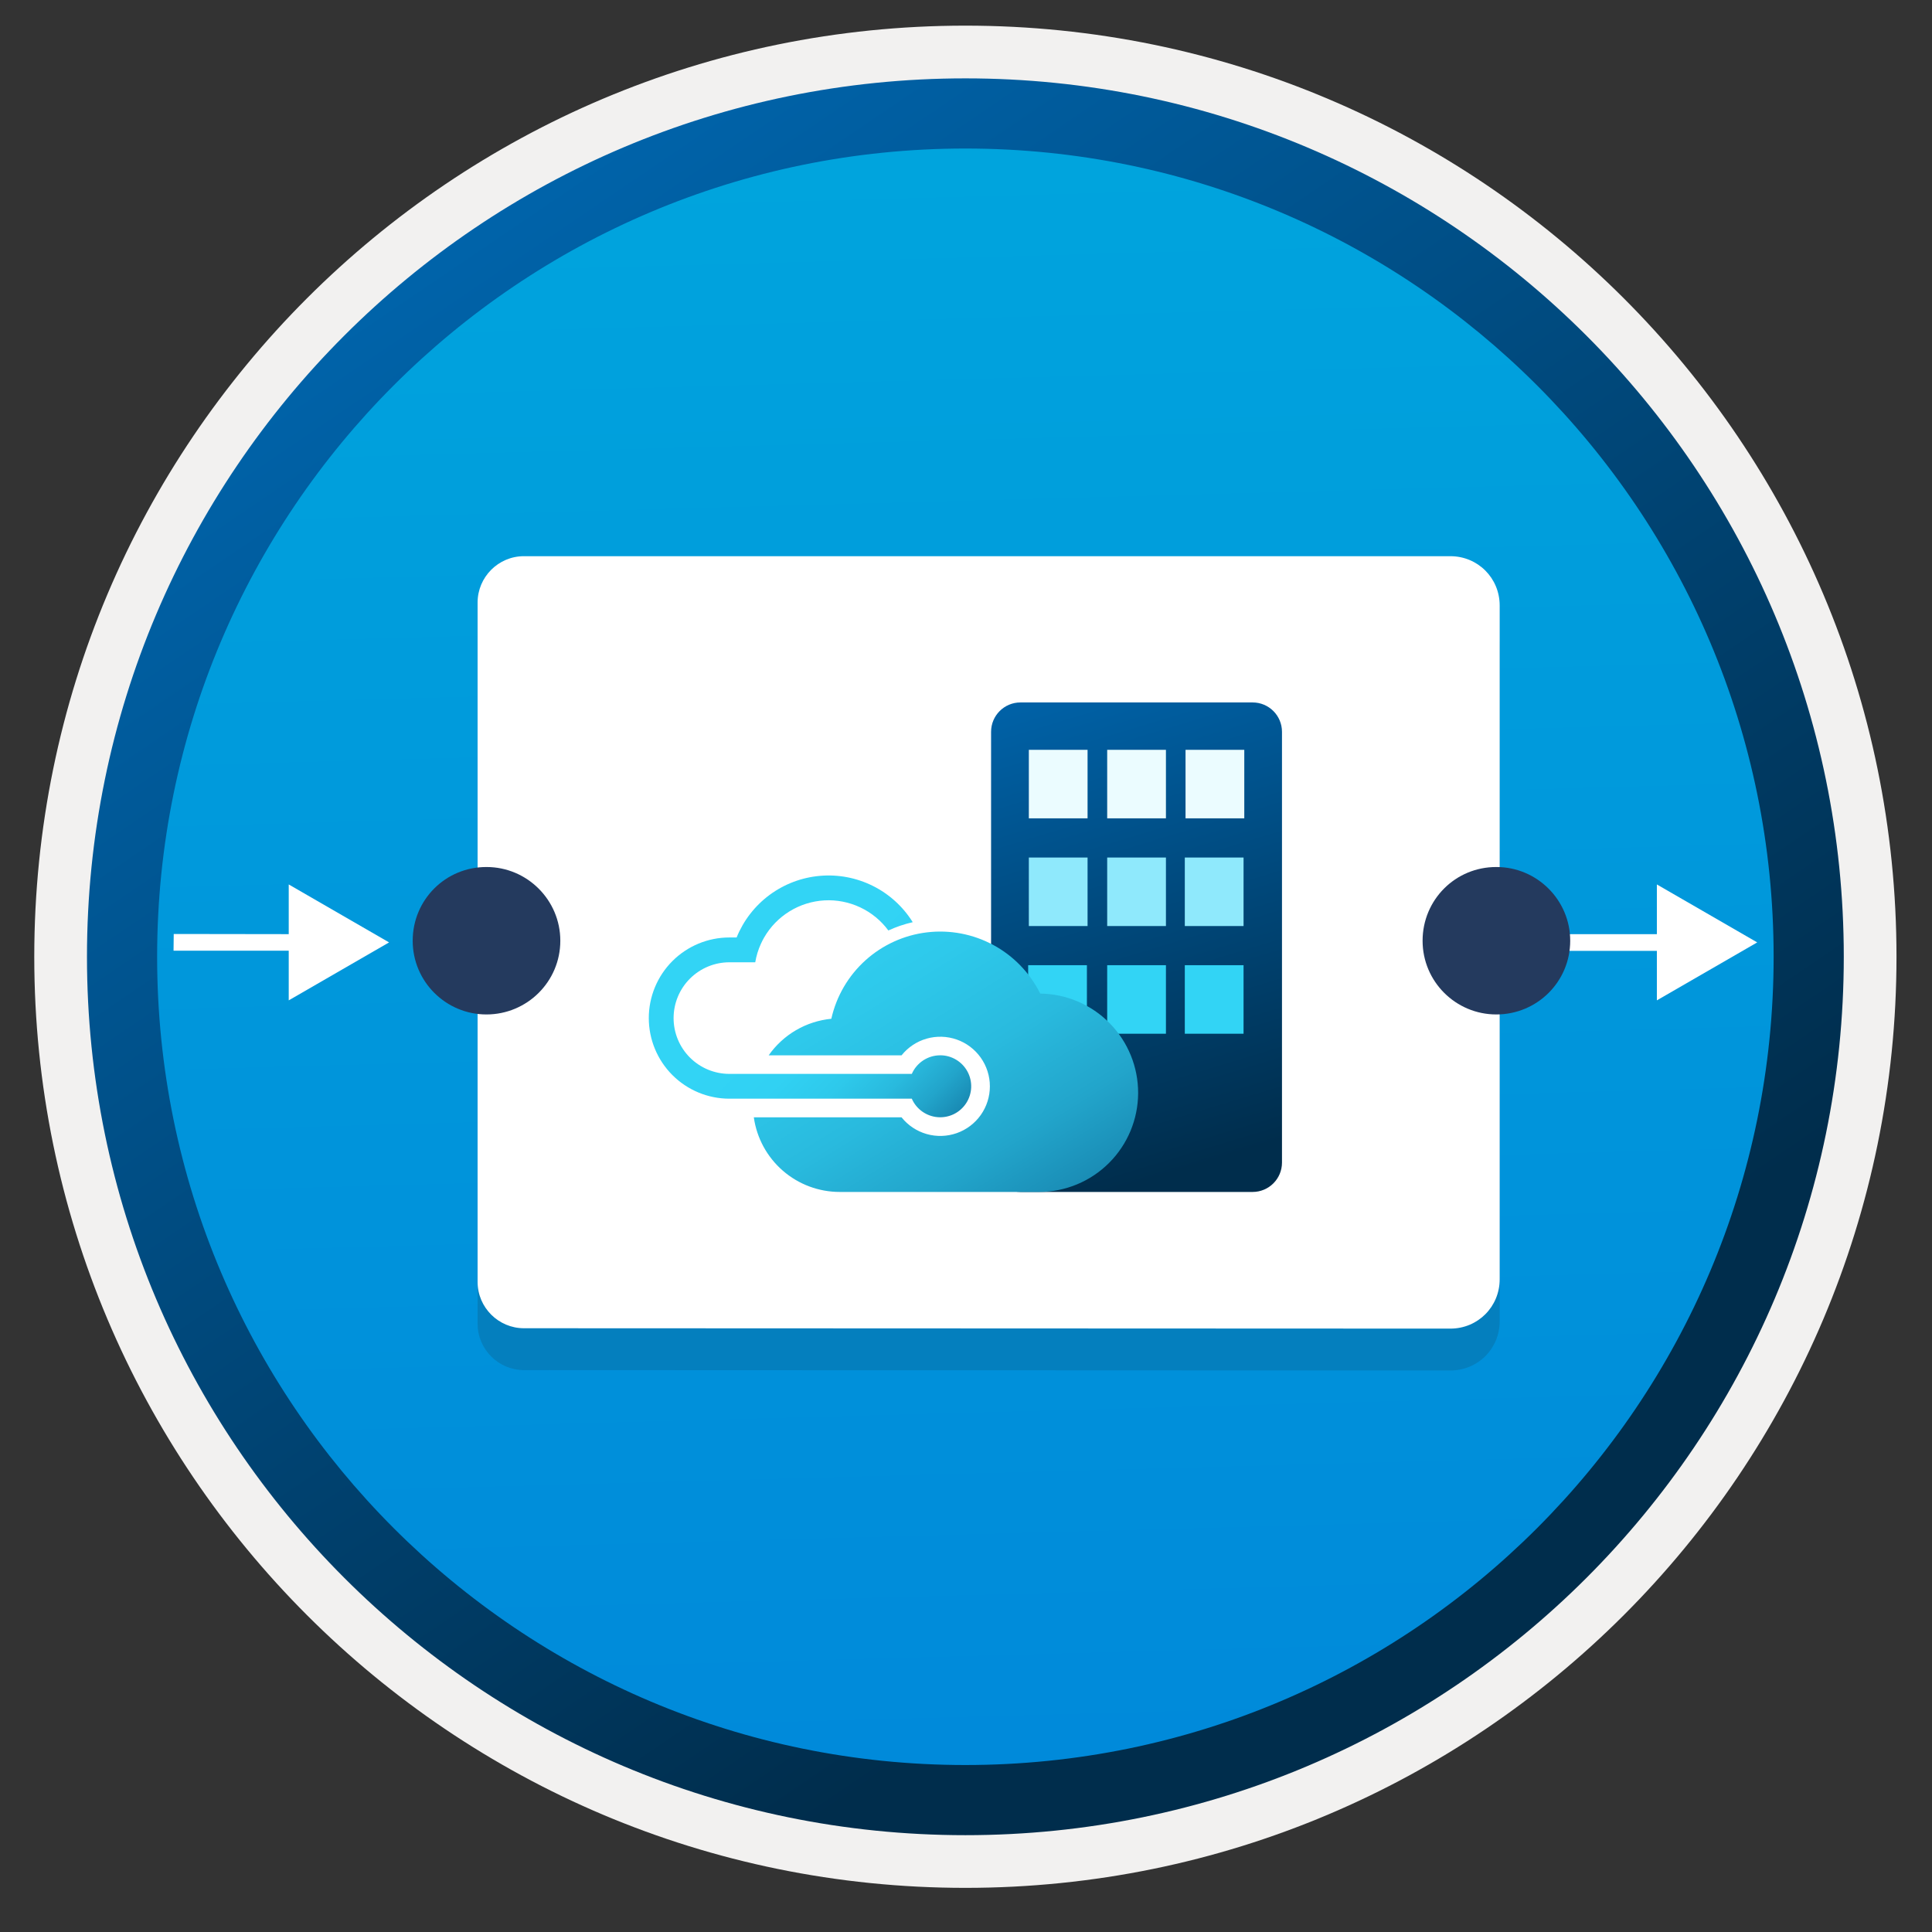 <svg width="103" height="103" viewBox="0 0 103 103" fill="none" xmlns="http://www.w3.org/2000/svg">
<rect x="0" y="0" width="103" height="103" fill="#333333" stroke="none"/>
<path d="M51.467 97.817C25.617 97.817 4.657 76.867 4.657 51.007C4.657 25.147 25.617 4.197 51.467 4.197C77.317 4.197 98.277 25.157 98.277 51.007C98.277 76.857 77.317 97.817 51.467 97.817Z" fill="url(#paint0_linear_451_52086)"/>
<path fill-rule="evenodd" clip-rule="evenodd" d="M97.367 51.007C97.367 76.357 76.817 96.907 51.467 96.907C26.117 96.907 5.567 76.357 5.567 51.007C5.567 25.657 26.117 5.107 51.467 5.107C76.817 5.107 97.367 25.657 97.367 51.007ZM51.467 1.367C78.887 1.367 101.107 23.587 101.107 51.007C101.107 78.427 78.877 100.647 51.467 100.647C24.047 100.647 1.827 78.417 1.827 51.007C1.827 23.587 24.047 1.367 51.467 1.367Z" fill="#F2F1F0"/>
<path fill-rule="evenodd" clip-rule="evenodd" d="M94.557 51.008C94.557 74.808 75.267 94.098 51.467 94.098C27.667 94.098 8.377 74.808 8.377 51.008C8.377 27.208 27.667 7.918 51.467 7.918C75.267 7.918 94.557 27.208 94.557 51.008ZM51.467 4.178C77.327 4.178 98.297 25.148 98.297 51.008C98.297 76.868 77.327 97.838 51.467 97.838C25.607 97.838 4.637 76.868 4.637 51.008C4.637 25.148 25.597 4.178 51.467 4.178Z" fill="url(#paint1_linear_451_52086)"/>
<path d="M89.232 49.803H74.552V50.693H89.242V49.803H89.232Z" fill="white"/>
<path d="M88.332 47.152L93.682 50.242L88.332 53.332V47.152Z" fill="white"/>
<path opacity="0.15" d="M79.952 70.433V34.513C79.952 33.043 78.782 31.883 77.322 31.883H27.932C26.562 31.883 25.462 33.003 25.462 34.353V70.573C25.462 71.943 26.582 73.043 27.932 73.043L77.322 73.063C78.792 73.063 79.952 71.903 79.952 70.433Z" fill="#1F1D20"/>
<path d="M79.952 68.202V32.282C79.952 30.812 78.782 29.652 77.322 29.652H27.932C26.562 29.652 25.462 30.772 25.462 32.122V68.342C25.462 69.712 26.582 70.812 27.932 70.812L77.322 70.832C78.792 70.832 79.952 69.662 79.952 68.202Z" fill="white"/>
<path d="M16.292 49.803L9.262 49.793L9.252 50.683H16.292V49.803Z" fill="white"/>
<path d="M15.393 47.152L20.743 50.242L15.393 53.332V47.152V47.152Z" fill="white"/>
<path d="M83.712 50.153C83.712 47.983 81.942 46.223 79.782 46.223C77.592 46.213 75.842 47.973 75.842 50.153C75.842 52.333 77.612 54.083 79.772 54.083C81.952 54.083 83.712 52.333 83.712 50.153Z" fill="#243A5E"/>
<path d="M29.872 50.153C29.872 47.983 28.102 46.223 25.942 46.223C23.752 46.213 22.002 47.973 22.002 50.153C22.002 52.333 23.772 54.083 25.932 54.083C28.102 54.083 29.872 52.333 29.872 50.153Z" fill="#243A5E"/>
<path d="M66.78 37.449H54.403C53.538 37.449 52.837 38.15 52.837 39.015V61.98C52.837 62.845 53.538 63.546 54.403 63.546H66.78C67.645 63.546 68.346 62.845 68.346 61.98V39.015C68.346 38.15 67.645 37.449 66.78 37.449Z" fill="url(#paint2_linear_451_52086)"/>
<path d="M66.297 45.717H63.165V49.37H66.297V45.717Z" fill="#8FE9FC"/>
<path d="M57.946 51.457H54.814V55.111H57.946V51.457Z" fill="#32D4F5"/>
<path d="M57.981 39.975H54.85V43.628H57.981V39.975Z" fill="#EBFCFF"/>
<path d="M62.159 39.975H59.027V43.628H62.159V39.975Z" fill="#EBFCFF"/>
<path d="M66.336 39.975H63.204V43.628H66.336V39.975Z" fill="#EBFCFF"/>
<path d="M57.981 45.717H54.85V49.37H57.981V45.717Z" fill="#8FE9FC"/>
<path d="M62.159 45.717H59.027V49.37H62.159V45.717Z" fill="#8FE9FC"/>
<path d="M62.159 51.457H59.027V55.111H62.159V51.457Z" fill="#32D4F5"/>
<path d="M66.297 51.457H63.165V55.111H66.297V51.457Z" fill="#32D4F5"/>
<path d="M50.124 56.261C49.803 56.261 49.489 56.355 49.22 56.531C48.951 56.707 48.739 56.958 48.611 57.252H38.886C38.097 57.252 37.34 56.939 36.782 56.381C36.224 55.823 35.911 55.066 35.911 54.278C35.911 53.489 36.224 52.732 36.782 52.174C37.34 51.616 38.097 51.302 38.886 51.302H40.264C40.321 50.964 40.422 50.634 40.564 50.321C40.616 50.204 40.675 50.09 40.739 49.979C41.068 49.409 41.534 48.93 42.094 48.585C42.655 48.24 43.292 48.04 43.949 48.002C44.606 47.965 45.263 48.093 45.858 48.373C46.454 48.653 46.97 49.077 47.361 49.606C47.777 49.414 48.213 49.266 48.66 49.164C48.144 48.336 47.409 47.667 46.536 47.231C45.664 46.795 44.687 46.609 43.716 46.694C42.744 46.778 41.814 47.13 41.03 47.709C40.245 48.289 39.637 49.075 39.271 49.979L39.264 49.997L39.271 49.979H38.886C37.746 49.979 36.653 50.432 35.847 51.238C35.042 52.044 34.589 53.137 34.589 54.276C34.589 55.416 35.042 56.509 35.847 57.315C36.653 58.121 37.746 58.574 38.886 58.574H48.61C48.73 58.847 48.92 59.082 49.163 59.256C49.405 59.429 49.689 59.534 49.986 59.559C50.283 59.584 50.581 59.528 50.849 59.398C51.117 59.267 51.344 59.066 51.507 58.817C51.67 58.568 51.763 58.279 51.776 57.981C51.788 57.683 51.72 57.388 51.578 57.126C51.436 56.864 51.226 56.645 50.97 56.493C50.714 56.34 50.422 56.26 50.124 56.26L50.124 56.261Z" fill="url(#paint3_linear_451_52086)"/>
<path d="M55.457 52.97C54.91 51.868 54.036 50.963 52.954 50.379C51.872 49.794 50.635 49.56 49.414 49.707C48.193 49.854 47.048 50.376 46.135 51.201C45.223 52.026 44.589 53.113 44.32 54.313C43.656 54.378 43.013 54.585 42.436 54.922C41.86 55.258 41.363 55.716 40.98 56.263H48.064C48.407 55.835 48.873 55.524 49.4 55.373C49.927 55.222 50.487 55.239 51.005 55.42C51.522 55.601 51.969 55.939 52.286 56.386C52.603 56.833 52.773 57.367 52.773 57.915C52.773 58.463 52.603 58.998 52.286 59.445C51.969 59.892 51.522 60.229 51.005 60.411C50.487 60.592 49.927 60.609 49.4 60.458C48.873 60.307 48.407 59.996 48.064 59.568H40.188C40.344 60.672 40.893 61.682 41.735 62.413C42.577 63.144 43.654 63.546 44.769 63.546H55.416C56.81 63.539 58.145 62.982 59.13 61.995C60.116 61.009 60.672 59.673 60.677 58.279C60.682 56.885 60.137 55.545 59.16 54.551C58.182 53.556 56.852 52.989 55.458 52.97H55.457Z" fill="url(#paint4_linear_451_52086)"/>
<defs>
<linearGradient id="paint0_linear_451_52086" x1="49.693" y1="-13.782" x2="53.675" y2="131.988" gradientUnits="userSpaceOnUse">
<stop stop-color="#00ABDE"/>
<stop offset="1" stop-color="#007ED8"/>
</linearGradient>
<linearGradient id="paint1_linear_451_52086" x1="2.898" y1="-20.615" x2="98.425" y2="120.267" gradientUnits="userSpaceOnUse">
<stop stop-color="#007ED8"/>
<stop offset="0.707" stop-color="#002D4C"/>
</linearGradient>
<linearGradient id="paint2_linear_451_52086" x1="58.809" y1="21.279" x2="75.479" y2="76.174" gradientUnits="userSpaceOnUse">
<stop stop-color="#007ED8"/>
<stop offset="0.707" stop-color="#002D4C"/>
</linearGradient>
<linearGradient id="paint3_linear_451_52086" x1="50.948" y1="59.433" x2="40.499" y2="48.876" gradientUnits="userSpaceOnUse">
<stop stop-color="#198AB3"/>
<stop offset="0.11" stop-color="#22A5CB"/>
<stop offset="0.23" stop-color="#29BADE"/>
<stop offset="0.37" stop-color="#2EC9EB"/>
<stop offset="0.53" stop-color="#31D1F3"/>
<stop offset="0.78" stop-color="#32D4F5"/>
</linearGradient>
<linearGradient id="paint4_linear_451_52086" x1="52.471" y1="66.835" x2="31.357" y2="32.769" gradientUnits="userSpaceOnUse">
<stop stop-color="#198AB3"/>
<stop offset="0.11" stop-color="#22A5CB"/>
<stop offset="0.23" stop-color="#29BADE"/>
<stop offset="0.37" stop-color="#2EC9EB"/>
<stop offset="0.53" stop-color="#31D1F3"/>
<stop offset="0.78" stop-color="#32D4F5"/>
</linearGradient>
</defs>
</svg>
